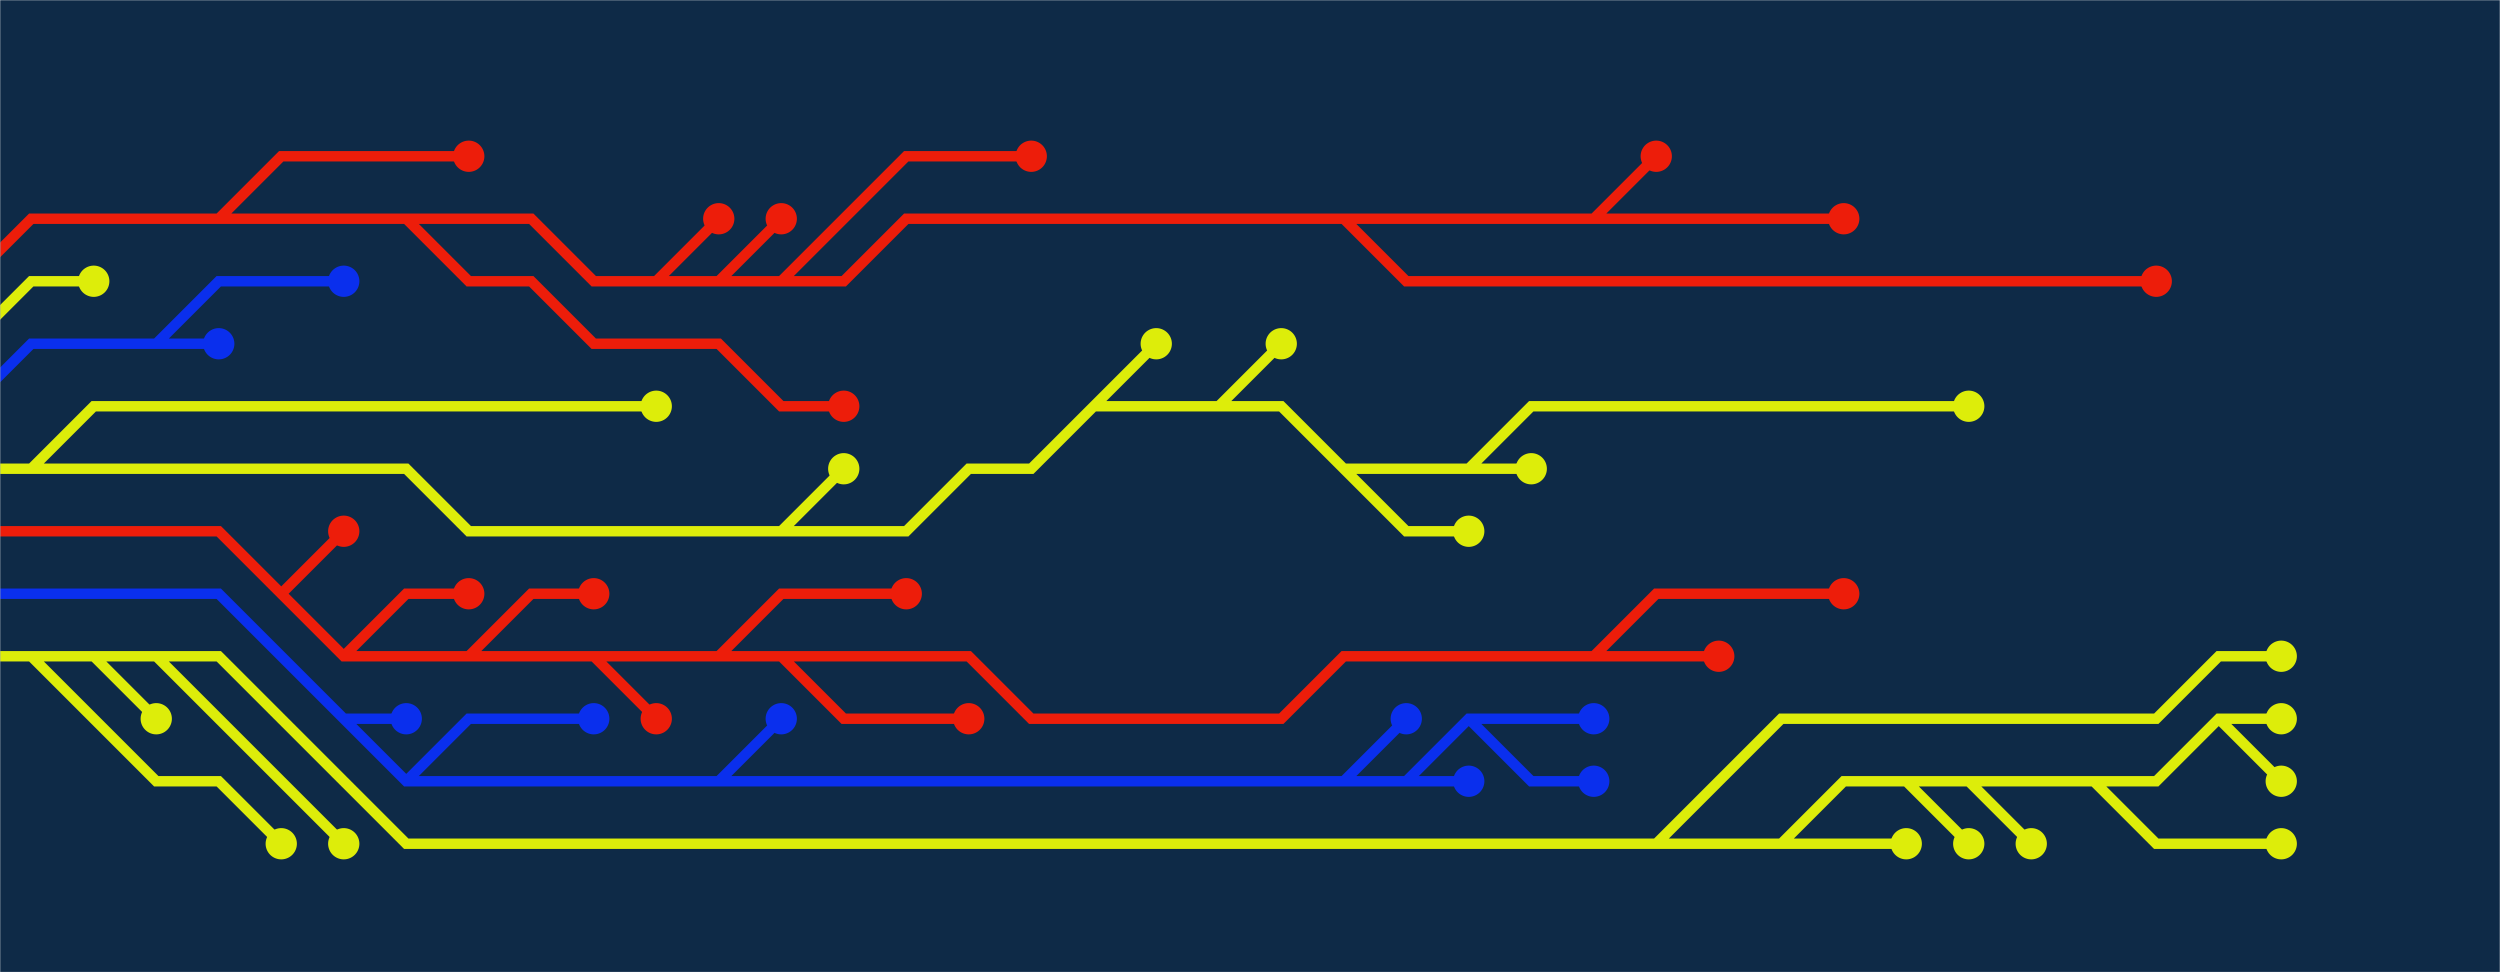 <svg xmlns="http://www.w3.org/2000/svg" version="1.1" xmlns:xlink="http://www.w3.org/1999/xlink" xmlns:svgjs="http://svgjs.dev/svgjs" width="1440" height="560" preserveAspectRatio="none" viewBox="0 0 1440 560"><g mask="url(&quot;#SvgjsMask1712&quot;)" fill="none"><rect width="1440" height="560" x="0" y="0" fill="#0e2a47"></rect><g mask="url(&quot;#SvgjsMask1713&quot;)"><path d="M18 270L54 234L90 234L126 234L162 234L198 234L234 234L270 234L306 234L342 234L378 234M846 270L882 234L918 234L954 234L990 234L1026 234L1062 234L1098 234L1134 234M630 234L666 198M774 270L810 306L846 306M450 306L486 270M702 234L738 198M-18 270L18 270L54 270L90 270L126 270L162 270L198 270L234 270L270 306L306 306L342 306L378 306L414 306L450 306L486 306L522 306L558 270L594 270L630 234L666 234L702 234L738 234L774 270L810 270L846 270L882 270" stroke="rgba(221, 237, 10, 1)" stroke-width="6"></path><path d="M873 270 a9 9 0 1 0 18 0 a9 9 0 1 0 -18 0zM369 234 a9 9 0 1 0 18 0 a9 9 0 1 0 -18 0zM1125 234 a9 9 0 1 0 18 0 a9 9 0 1 0 -18 0zM657 198 a9 9 0 1 0 18 0 a9 9 0 1 0 -18 0zM837 306 a9 9 0 1 0 18 0 a9 9 0 1 0 -18 0zM477 270 a9 9 0 1 0 18 0 a9 9 0 1 0 -18 0zM729 198 a9 9 0 1 0 18 0 a9 9 0 1 0 -18 0z" fill="rgba(221, 237, 10, 1)"></path><path d="M270 378L306 342L342 342M414 378L450 342L486 342L522 342M342 378L378 414M918 378L954 342L990 342L1026 342L1062 342M198 378L234 342L270 342M162 342L198 306M450 378L486 414L522 414L558 414M-18 306L18 306L54 306L90 306L126 306L162 342L198 378L234 378L270 378L306 378L342 378L378 378L414 378L450 378L486 378L522 378L558 378L594 414L630 414L666 414L702 414L738 414L774 378L810 378L846 378L882 378L918 378L954 378L990 378" stroke="rgba(237, 29, 10, 1)" stroke-width="6"></path><path d="M981 378 a9 9 0 1 0 18 0 a9 9 0 1 0 -18 0zM333 342 a9 9 0 1 0 18 0 a9 9 0 1 0 -18 0zM513 342 a9 9 0 1 0 18 0 a9 9 0 1 0 -18 0zM369 414 a9 9 0 1 0 18 0 a9 9 0 1 0 -18 0zM1053 342 a9 9 0 1 0 18 0 a9 9 0 1 0 -18 0zM261 342 a9 9 0 1 0 18 0 a9 9 0 1 0 -18 0zM189 306 a9 9 0 1 0 18 0 a9 9 0 1 0 -18 0zM549 414 a9 9 0 1 0 18 0 a9 9 0 1 0 -18 0z" fill="rgba(237, 29, 10, 1)"></path><path d="M90 198L126 162L162 162L198 162M-18 234L18 198L54 198L90 198L126 198" stroke="rgba(10, 47, 237, 1)" stroke-width="6"></path><path d="M117 198 a9 9 0 1 0 18 0 a9 9 0 1 0 -18 0zM189 162 a9 9 0 1 0 18 0 a9 9 0 1 0 -18 0z" fill="rgba(10, 47, 237, 1)"></path><path d="M846 414L882 450L918 450M234 450L270 414L306 414L342 414M414 450L450 414M198 414L234 414M774 450L810 414M810 450L846 450M-18 342L18 342L54 342L90 342L126 342L162 378L198 414L234 450L270 450L306 450L342 450L378 450L414 450L450 450L486 450L522 450L558 450L594 450L630 450L666 450L702 450L738 450L774 450L810 450L846 414L882 414L918 414" stroke="rgba(10, 47, 237, 1)" stroke-width="6"></path><path d="M909 414 a9 9 0 1 0 18 0 a9 9 0 1 0 -18 0zM909 450 a9 9 0 1 0 18 0 a9 9 0 1 0 -18 0zM333 414 a9 9 0 1 0 18 0 a9 9 0 1 0 -18 0zM441 414 a9 9 0 1 0 18 0 a9 9 0 1 0 -18 0zM225 414 a9 9 0 1 0 18 0 a9 9 0 1 0 -18 0zM801 414 a9 9 0 1 0 18 0 a9 9 0 1 0 -18 0zM837 450 a9 9 0 1 0 18 0 a9 9 0 1 0 -18 0z" fill="rgba(10, 47, 237, 1)"></path><path d="M-18 198L18 162L54 162" stroke="rgba(221, 237, 10, 1)" stroke-width="6"></path><path d="M45 162 a9 9 0 1 0 18 0 a9 9 0 1 0 -18 0z" fill="rgba(221, 237, 10, 1)"></path><path d="M1278 414L1314 450M90 378L126 414L162 450L198 486M954 486L990 450L1026 414L1062 414L1098 414L1134 414L1170 414L1206 414L1242 414L1278 378L1314 378M1134 450L1170 486M1098 450L1134 486M1206 450L1242 486L1278 486L1314 486M54 378L90 414M1026 486L1062 486L1098 486M18 378L54 414L90 450L126 450L162 486M-18 378L18 378L54 378L90 378L126 378L162 414L198 450L234 486L270 486L306 486L342 486L378 486L414 486L450 486L486 486L522 486L558 486L594 486L630 486L666 486L702 486L738 486L774 486L810 486L846 486L882 486L918 486L954 486L990 486L1026 486L1062 450L1098 450L1134 450L1170 450L1206 450L1242 450L1278 414L1314 414" stroke="rgba(221, 237, 10, 1)" stroke-width="6"></path><path d="M1305 414 a9 9 0 1 0 18 0 a9 9 0 1 0 -18 0zM1305 450 a9 9 0 1 0 18 0 a9 9 0 1 0 -18 0zM189 486 a9 9 0 1 0 18 0 a9 9 0 1 0 -18 0zM1305 378 a9 9 0 1 0 18 0 a9 9 0 1 0 -18 0zM1161 486 a9 9 0 1 0 18 0 a9 9 0 1 0 -18 0zM1125 486 a9 9 0 1 0 18 0 a9 9 0 1 0 -18 0zM1305 486 a9 9 0 1 0 18 0 a9 9 0 1 0 -18 0zM81 414 a9 9 0 1 0 18 0 a9 9 0 1 0 -18 0zM1089 486 a9 9 0 1 0 18 0 a9 9 0 1 0 -18 0zM153 486 a9 9 0 1 0 18 0 a9 9 0 1 0 -18 0z" fill="rgba(221, 237, 10, 1)"></path><path d="M450 162L486 126L522 90L558 90L594 90M774 126L810 162L846 162L882 162L918 162L954 162L990 162L1026 162L1062 162L1098 162L1134 162L1170 162L1206 162L1242 162M234 126L270 162L306 162L342 198L378 198L414 198L450 234L486 234M126 126L162 90L198 90L234 90L270 90M414 162L450 126M378 162L414 126M918 126L954 90M-18 162L18 126L54 126L90 126L126 126L162 126L198 126L234 126L270 126L306 126L342 162L378 162L414 162L450 162L486 162L522 126L558 126L594 126L630 126L666 126L702 126L738 126L774 126L810 126L846 126L882 126L918 126L954 126L990 126L1026 126L1062 126" stroke="rgba(237, 29, 10, 1)" stroke-width="6"></path><path d="M1053 126 a9 9 0 1 0 18 0 a9 9 0 1 0 -18 0zM585 90 a9 9 0 1 0 18 0 a9 9 0 1 0 -18 0zM1233 162 a9 9 0 1 0 18 0 a9 9 0 1 0 -18 0zM477 234 a9 9 0 1 0 18 0 a9 9 0 1 0 -18 0zM261 90 a9 9 0 1 0 18 0 a9 9 0 1 0 -18 0zM441 126 a9 9 0 1 0 18 0 a9 9 0 1 0 -18 0zM405 126 a9 9 0 1 0 18 0 a9 9 0 1 0 -18 0zM945 90 a9 9 0 1 0 18 0 a9 9 0 1 0 -18 0z" fill="rgba(237, 29, 10, 1)"></path></g></g><defs><mask id="SvgjsMask1712"><rect width="1440" height="560" fill="#ffffff"></rect></mask><mask id="SvgjsMask1713"><rect width="1440" height="560" fill="white"></rect><path d="M877.5 270 a4.5 4.5 0 1 0 9 0 a4.5 4.5 0 1 0 -9 0zM373.5 234 a4.5 4.5 0 1 0 9 0 a4.5 4.5 0 1 0 -9 0zM1129.5 234 a4.5 4.5 0 1 0 9 0 a4.5 4.5 0 1 0 -9 0zM661.5 198 a4.5 4.5 0 1 0 9 0 a4.5 4.5 0 1 0 -9 0zM841.5 306 a4.5 4.5 0 1 0 9 0 a4.5 4.5 0 1 0 -9 0zM481.5 270 a4.5 4.5 0 1 0 9 0 a4.5 4.5 0 1 0 -9 0zM733.5 198 a4.5 4.5 0 1 0 9 0 a4.5 4.5 0 1 0 -9 0z" fill="black"></path><path d="M985.5 378 a4.5 4.5 0 1 0 9 0 a4.5 4.5 0 1 0 -9 0zM337.5 342 a4.5 4.5 0 1 0 9 0 a4.5 4.5 0 1 0 -9 0zM517.5 342 a4.5 4.5 0 1 0 9 0 a4.5 4.5 0 1 0 -9 0zM373.5 414 a4.5 4.5 0 1 0 9 0 a4.5 4.5 0 1 0 -9 0zM1057.5 342 a4.5 4.5 0 1 0 9 0 a4.5 4.5 0 1 0 -9 0zM265.5 342 a4.5 4.5 0 1 0 9 0 a4.5 4.5 0 1 0 -9 0zM193.5 306 a4.5 4.5 0 1 0 9 0 a4.5 4.5 0 1 0 -9 0zM553.5 414 a4.5 4.5 0 1 0 9 0 a4.5 4.5 0 1 0 -9 0z" fill="black"></path><path d="M121.5 198 a4.5 4.5 0 1 0 9 0 a4.5 4.5 0 1 0 -9 0zM193.5 162 a4.5 4.5 0 1 0 9 0 a4.5 4.5 0 1 0 -9 0z" fill="black"></path><path d="M913.5 414 a4.5 4.5 0 1 0 9 0 a4.5 4.5 0 1 0 -9 0zM913.5 450 a4.5 4.5 0 1 0 9 0 a4.5 4.5 0 1 0 -9 0zM337.5 414 a4.5 4.5 0 1 0 9 0 a4.5 4.5 0 1 0 -9 0zM445.5 414 a4.5 4.5 0 1 0 9 0 a4.5 4.5 0 1 0 -9 0zM229.5 414 a4.5 4.5 0 1 0 9 0 a4.5 4.5 0 1 0 -9 0zM805.5 414 a4.5 4.5 0 1 0 9 0 a4.5 4.5 0 1 0 -9 0zM841.5 450 a4.5 4.5 0 1 0 9 0 a4.5 4.5 0 1 0 -9 0z" fill="black"></path><path d="M49.5 162 a4.5 4.5 0 1 0 9 0 a4.5 4.5 0 1 0 -9 0z" fill="black"></path><path d="M1309.5 414 a4.5 4.5 0 1 0 9 0 a4.5 4.5 0 1 0 -9 0zM1309.5 450 a4.5 4.5 0 1 0 9 0 a4.5 4.5 0 1 0 -9 0zM193.5 486 a4.5 4.5 0 1 0 9 0 a4.5 4.5 0 1 0 -9 0zM1309.5 378 a4.5 4.5 0 1 0 9 0 a4.5 4.5 0 1 0 -9 0zM1165.5 486 a4.5 4.5 0 1 0 9 0 a4.5 4.5 0 1 0 -9 0zM1129.5 486 a4.5 4.5 0 1 0 9 0 a4.5 4.5 0 1 0 -9 0zM1309.5 486 a4.5 4.5 0 1 0 9 0 a4.5 4.5 0 1 0 -9 0zM85.5 414 a4.5 4.5 0 1 0 9 0 a4.5 4.5 0 1 0 -9 0zM1093.5 486 a4.5 4.5 0 1 0 9 0 a4.5 4.5 0 1 0 -9 0zM157.5 486 a4.5 4.5 0 1 0 9 0 a4.5 4.5 0 1 0 -9 0z" fill="black"></path><path d="M1057.5 126 a4.5 4.5 0 1 0 9 0 a4.5 4.5 0 1 0 -9 0zM589.5 90 a4.5 4.5 0 1 0 9 0 a4.5 4.5 0 1 0 -9 0zM1237.5 162 a4.5 4.5 0 1 0 9 0 a4.5 4.5 0 1 0 -9 0zM481.5 234 a4.5 4.5 0 1 0 9 0 a4.5 4.5 0 1 0 -9 0zM265.5 90 a4.5 4.5 0 1 0 9 0 a4.5 4.5 0 1 0 -9 0zM445.5 126 a4.5 4.5 0 1 0 9 0 a4.5 4.5 0 1 0 -9 0zM409.5 126 a4.5 4.5 0 1 0 9 0 a4.5 4.5 0 1 0 -9 0zM949.5 90 a4.5 4.5 0 1 0 9 0 a4.5 4.5 0 1 0 -9 0z" fill="black"></path></mask></defs></svg>